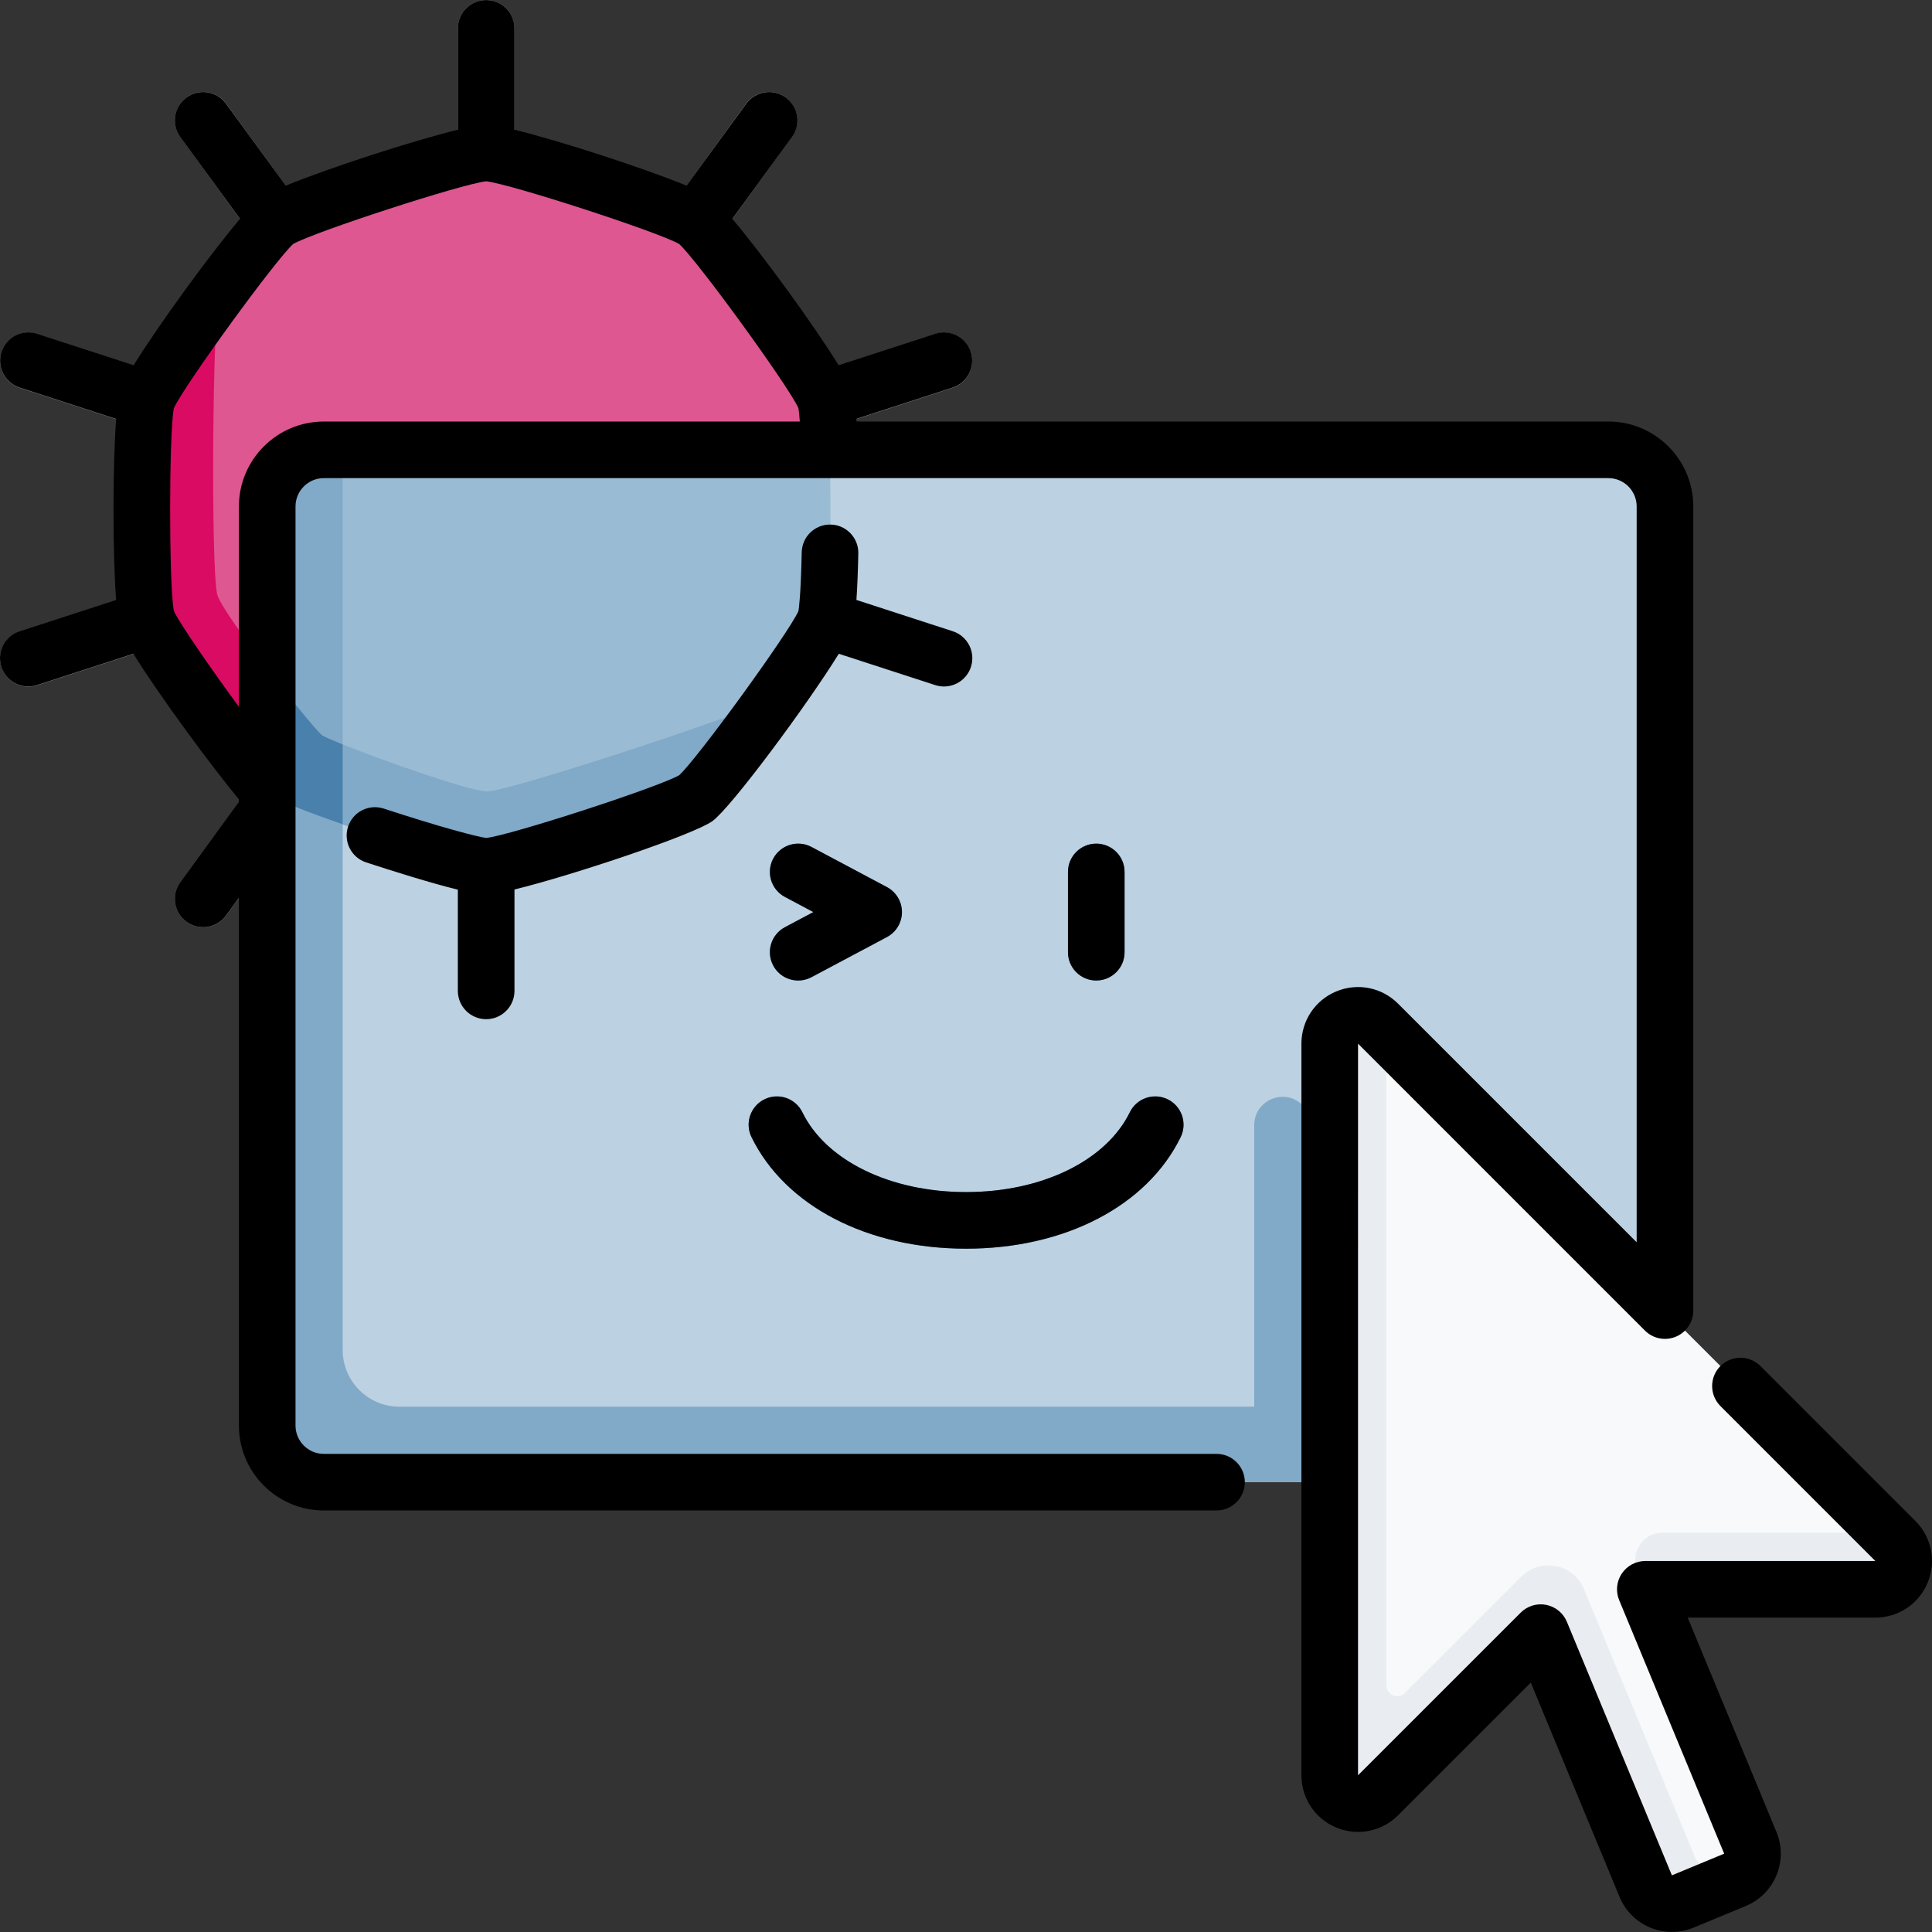 <svg id="Capa_1" enable-background="new 0 0 512.032 512.032" height="512" viewBox="0 0 512.032 512.032" width="512" xmlns="http://www.w3.org/2000/svg"><rect x="0" y="0" width="512.032" height="512.032" fill="#333333" stroke="none"/><g><g><g fill="#a2abb8"><path d="m121.344 54.381v-46.865c0-4.143 3.358-7.5 7.5-7.5s7.5 3.357 7.5 7.5v46.821z"/><path d="m75.354 74.198-27.547-37.915c-2.435-3.351-1.692-8.041 1.659-10.476s8.041-1.692 10.476 1.659l27.521 37.879z"/><path d="m49.796 117.262-44.572-14.482c-3.94-1.28-6.095-5.511-4.815-9.451s5.511-6.095 9.451-4.815l44.53 14.469z"/><path d="m203.257 102.997 44.571-14.482c3.94-1.28 8.171.876 9.451 4.815s-.875 8.17-4.815 9.451l-44.53 14.469z"/><path d="m54.431 167.125-44.572 14.482c-3.94 1.28-8.171-.876-9.451-4.815s.875-8.17 4.815-9.451l44.53-14.469z"/><path d="m170.199 65.381 27.547-37.915c2.435-3.351 7.125-4.094 10.476-1.659s4.094 7.125 1.659 10.476l-27.521 37.88z"/><path d="m87.489 204.741-27.547 37.915c-2.435 3.351-7.125 4.094-10.476 1.659s-4.094-7.125-1.659-10.476l27.521-37.879z"/></g><path d="m218.752 105.848c-1.795-5.524-29.69-43.887-34.341-47.267-4.699-3.414-49.816-18.054-55.566-18.054-5.808 0-50.914 14.674-55.566 18.054-2.049 1.488-8.5 9.625-15.274 18.782-1.217 1.646-10.767 26.153-11.63 28.808-1.795 5.524-4.193 50.526-2.416 55.995 1.795 5.524 28.069 41.819 32.721 45.199 4.699 3.414 47.71 16.219 53.46 16.219 5.808 0 49.619-8.664 54.271-12.044 4.699-3.414 32.565-41.798 34.341-47.267 1.794-5.524 1.776-52.956 0-58.425z" fill="#de5791"/><path d="m426.259 119.216h-335.44-5c-8.25 0-15 6.75-15 15v243.6c0 8.25 6.75 15 15 15h340.44c8.25 0 15-6.75 15-15v-5-238.6c0-8.25-6.75-15-15-15z" fill="#bcd1e1"/><path d="m129.13 209.754c-5.769 0-41.402-13.172-43.776-14.897-2.351-1.708-25.926-31.556-27.726-37.098-.03-.092-.059-.206-.088-.334-1.68-7.483-1.246-74.334.614-80.061-8.816 11.911-18.203 24.976-19.212 28.08-1.801 5.542-1.783 53.13 0 58.616.004.014.014.034.019.048 1.924 5.689 29.779 43.991 34.435 47.374 4.714 3.425 49.979 18.113 55.748 18.113v-19.842c-.005 0-.011.001-.014.001z" fill="#da0b62"/><path d="m345.214 292.899c-4.725-4.725-12.803-1.378-12.803 5.303v74.613h-226.592c-8.25 0-15-6.75-15-15v-238.6h-5c-8.25 0-15 6.75-15 15v243.6c0 8.25 6.75 15 15 15h340.44c8.25 0 15-6.75 15-15v-5h-16.128z" fill="#81a9c8"/><path d="m106.999 165.776c1.79-1.301-16.18-46.56-16.18-46.56h-5c-8.25 0-15 6.75-15 15v74.86c1.073 1.209 1.925 2.076 2.46 2.464 1.723 1.252 8.881 4.013 17.54 7.009 0 .001 11.528-49.393 16.18-52.773z" fill="#81a9c8"/><path d="m136.344 215.741v46.865c0 4.143-3.358 7.5-7.5 7.5s-7.5-3.357-7.5-7.5v-46.821z" fill="#9abbd4"/><path d="m207.893 152.859 44.571 14.482c3.94 1.28 6.095 5.511 4.815 9.451s-5.511 6.095-9.451 4.815l-44.53-14.469z" fill="#9abbd4"/><path d="m90.819 218.549c14.954 5.174 35.679 5.035 39.321 5.035 5.808 0 46.541-12.941 51.193-16.321 2.632-1.912 15.613-10.523 24.126-22.45 6.684-9.363 12.511-18.135 13.293-20.54 1.273-3.916 1.633-28.9 1.103-45.058h-129.036z" fill="#9abbd4"/><path d="m256.039 330.934c-26.157 0-47.947-11.327-56.867-29.56-1.82-3.721-.279-8.213 3.441-10.033 3.718-1.82 8.212-.28 10.033 3.441 6.285 12.849 23.318 21.151 43.392 21.151s37.107-8.303 43.392-21.151c1.82-3.722 6.312-5.261 10.033-3.441s5.261 6.313 3.441 10.033c-8.918 18.233-30.708 29.56-56.865 29.56z" fill="#4980ac"/><path d="m211.545 259.861c-2.684 0-5.28-1.445-6.628-3.98-1.945-3.657-.557-8.198 3.1-10.144l7.549-4.015-7.549-4.015c-3.657-1.945-5.045-6.486-3.1-10.144 1.945-3.656 6.487-5.044 10.143-3.101l20 10.637c2.448 1.303 3.979 3.849 3.979 6.622s-1.53 5.319-3.979 6.622l-20 10.637c-1.121.598-2.327.881-3.515.881z" fill="#4980ac"/><path d="m290.539 259.859c-4.142 0-7.5-3.357-7.5-7.5v-21.273c0-4.143 3.358-7.5 7.5-7.5s7.5 3.357 7.5 7.5v21.273c0 4.142-3.358 7.5-7.5 7.5z" fill="#4980ac"/><path d="m502.327 408.407-2.197-2.197-97.479-8.16-35.241-124.56-2.197-2.197c-4.725-4.725-12.803-1.378-12.803 5.303v193.908c0 6.682 8.079 10.028 12.803 5.303l43.117-43.117 27.833 67.195c1.585 3.827 5.972 5.644 9.799 4.059l13.858-5.74c3.421-1.417 5.228-5.072 4.442-8.565l-36.62-74.933c4.958 3.756 8.445 6.415 8.5 6.504h60.881c6.683.001 10.029-8.078 5.304-12.803z" fill="#e9edf1"/><path d="m367.41 446.655c0 2.567 3.104 3.853 4.919 2.038l30.826-30.826c5.142-5.142 13.859-3.408 16.641 3.31l29.488 71.191c.679 1.639 2.557 2.417 4.196 1.738l10.782-4.466c-.093-.415-.215-.828-.383-1.234l-27.833-67.195h.096c-.192-.315-.362-.642-.503-.983l-1.695-4.093c-1.957-4.725 1.516-9.923 6.63-9.923h59.556l-132.72-132.72z" fill="#f7f9fa"/><path d="m129.143 209.753c-.004 0-.01.001-.014.001-4.537 0-27.536-8.144-38.311-12.462v21.161c15.026 5.205 34.656 11.142 38.324 11.142 5.827 0 51.08-14.723 55.748-18.113 2.606-1.894 12.019-14.716 20.483-26.549-9.39 4.775-70.57 24.792-76.23 24.82z" fill="#81a9c8"/><path d="m73.395 211.482c1.717 1.247 8.815 3.989 17.424 6.971v-21.161c-2.926-1.173-4.958-2.066-5.465-2.434-1.204-.875-7.973-9.13-14.535-17.721v31.752c1.13 1.279 2.022 2.19 2.576 2.593z" fill="#4980ac"/></g><g><path d="m443.113 512.016c-5.889 0-11.487-3.489-13.877-9.26l-23.538-56.825-35.18 35.181c-4.305 4.305-10.721 5.581-16.347 3.251-5.625-2.33-9.26-7.77-9.26-13.858v-193.908c0-6.089 3.635-11.528 9.26-13.858s12.042-1.053 16.346 3.251l63.242 63.243v-195.017c0-4.136-3.365-7.5-7.5-7.5h-206.06c-.033.001-.065.003-.098.004-.2.008-.4.005-.598-.004h-133.684c-4.135 0-7.5 3.364-7.5 7.5v80.569.179 162.852c0 4.136 3.365 7.5 7.5 7.5h236.592c4.142 0 7.5 3.357 7.5 7.5s-3.358 7.5-7.5 7.5h-236.592c-12.407 0-22.5-10.094-22.5-22.5v-139.864l-3.406 4.688c-2.435 3.35-7.125 4.095-10.476 1.659-3.351-2.435-4.094-7.125-1.66-10.476l15.542-21.392v-.584c-7.179-8.634-21.262-27.71-27.967-38.581l-25.533 8.296c-3.938 1.277-8.17-.876-9.45-4.815-1.28-3.939.876-8.17 4.815-9.45l25.587-8.313c-.923-12.451-.92-35.57.008-47.957l-25.563-8.306c-3.939-1.28-6.095-5.511-4.815-9.45s5.509-6.095 9.45-4.815l25.587 8.313c6.565-10.605 20.138-29.283 28.173-38.767l-15.824-21.682c-2.442-3.346-1.709-8.038 1.637-10.479 3.344-2.443 8.037-1.71 10.479 1.636l15.851 21.718c11.53-4.719 33.5-11.856 45.59-14.813v-26.866c0-4.143 3.358-7.5 7.5-7.5s7.5 3.357 7.5 7.5v26.865c12.09 2.956 34.061 10.094 45.591 14.813l15.851-21.718c2.442-3.346 7.134-4.079 10.479-1.636 3.346 2.441 4.079 7.134 1.637 10.479l-15.826 21.683c8.035 9.483 21.607 28.161 28.173 38.767l25.587-8.313c3.937-1.279 8.17.876 9.45 4.815s-.876 8.17-4.815 9.45l-25.509 8.288c.017.229.033.464.048.707h199.25c12.407 0 22.5 10.094 22.5 22.5v213.123c0 3.033-1.827 5.769-4.63 6.929-2.801 1.163-6.028.521-8.173-1.625l-76.041-76.042-.004 193.897 43.117-43.111c1.771-1.771 4.309-2.547 6.767-2.052 2.457.488 4.507 2.171 5.466 4.485l27.833 67.195 13.858-5.74-27.833-67.195c-.958-2.314-.698-4.954.693-7.037 1.392-2.082 3.731-3.333 6.236-3.333h60.969l-41.061-41.067c-2.929-2.93-2.929-7.678 0-10.607 2.929-2.928 7.678-2.928 10.606 0l41.068 41.068c4.305 4.306 5.582 10.722 3.252 16.347s-7.77 9.26-13.858 9.26h-49.752l23.538 56.824c3.165 7.643-.477 16.435-8.119 19.6l-13.858 5.739c-1.871.775-3.812 1.142-5.721 1.142zm53.959-98.251h.01zm-450.829-251.484c1.755 3.465 9.473 14.697 17.077 25.043v-53.107c0-12.406 10.093-22.5 22.5-22.5h126.156c-.164-2.203-.313-3.199-.377-3.565-2.739-6.016-26.747-39.055-31.606-43.493-5.695-3.241-44.604-15.883-51.15-16.617-6.513.725-45.421 13.368-51.148 16.621-4.796 4.372-28.423 36.872-31.525 43.328-.014.046-.028.092-.043.137-.025.077-.051.152-.078.228-1.264 6.837-1.275 45.695-.036 53.202.041.107.078.216.114.325.042.131.081.264.116.398zm209.797 168.653c-26.157 0-47.947-11.327-56.867-29.56-1.82-3.721-.279-8.213 3.441-10.033 3.718-1.82 8.212-.28 10.033 3.441 6.285 12.849 23.318 21.151 43.392 21.151s37.107-8.303 43.392-21.151c1.82-3.722 6.312-5.261 10.033-3.441s5.261 6.313 3.441 10.033c-8.918 18.233-30.708 29.56-56.865 29.56zm-127.195-60.828c-4.142 0-7.5-3.357-7.5-7.5v-26.821c-7.326-1.789-17.571-5.026-24.307-7.231-3.937-1.289-6.083-5.524-4.795-9.461 1.289-3.938 5.525-6.084 9.461-4.795 15.18 4.969 24.827 7.495 27.15 7.784 6.535-.733 45.417-13.369 51.142-16.621 4.839-4.411 28.847-37.455 31.604-43.495.137-.763.635-4.246.877-15.606.087-4.087 3.428-7.34 7.495-7.34.055 0 .109.001.164.002 4.141.088 7.427 3.517 7.338 7.658-.118 5.531-.299 9.479-.5 12.322l25.532 8.296c3.939 1.28 6.096 5.511 4.815 9.45-1.28 3.94-5.51 6.095-9.45 4.815l-25.562-8.306c-8.417 13.622-28.566 40.773-33.489 44.351-4.917 3.573-36.897 14.324-52.475 18.133v26.865c0 4.142-3.358 7.5-7.5 7.5zm82.701-10.245c-2.684 0-5.28-1.445-6.628-3.98-1.945-3.657-.557-8.198 3.1-10.144l7.549-4.015-7.549-4.015c-3.657-1.945-5.045-6.486-3.1-10.144 1.945-3.656 6.487-5.044 10.143-3.101l20 10.637c2.448 1.303 3.979 3.849 3.979 6.622s-1.53 5.319-3.979 6.622l-20 10.637c-1.121.598-2.327.881-3.515.881zm78.994-.002c-4.142 0-7.5-3.357-7.5-7.5v-21.273c0-4.143 3.358-7.5 7.5-7.5s7.5 3.357 7.5 7.5v21.273c0 4.142-3.358 7.5-7.5 7.5z"/></g></g></svg>